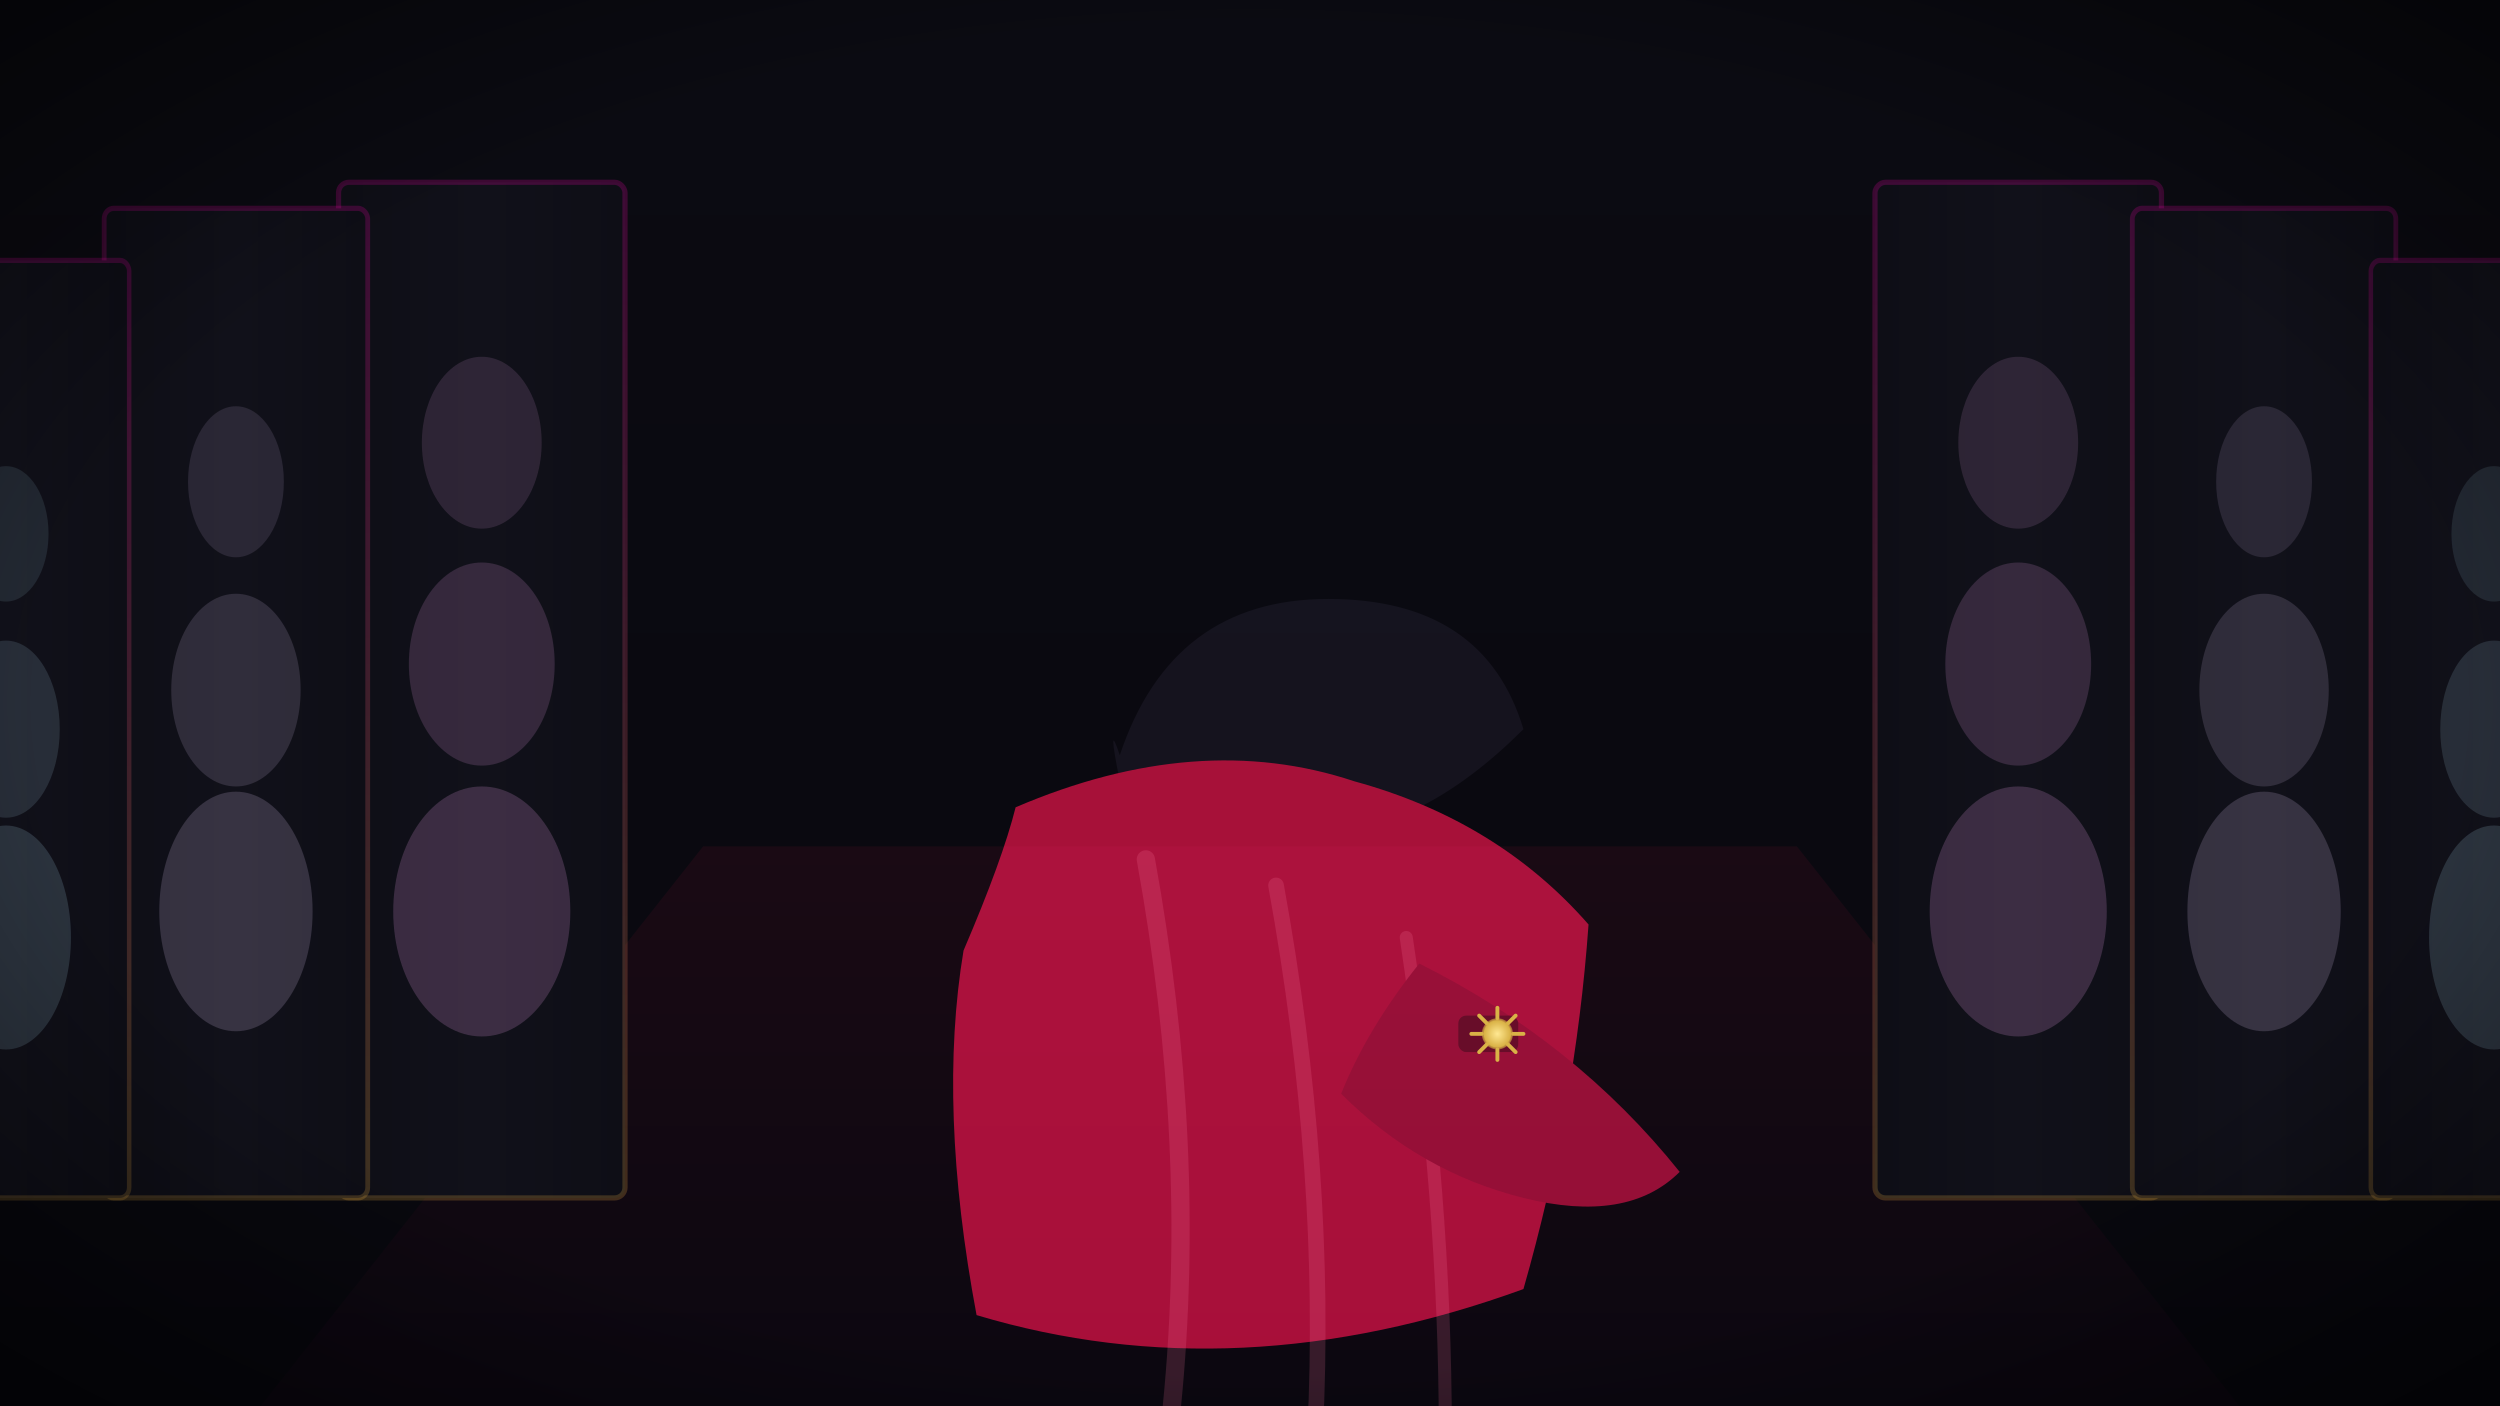 <?xml version="1.0" encoding="UTF-8"?>
<svg xmlns="http://www.w3.org/2000/svg" viewBox="0 0 1920 1080" role="img" aria-labelledby="title desc">
  <title id="title">Hall of Mirrors — Pop Song Summer</title>
  <desc id="desc">Tight corridor of warped mirrors showing the narrator as different ages/selves; the Woman in Red pulling forward; tape-warp color fringe; subtle sun insignia glow.</desc>

  <defs>
    <!-- Corridor background -->
    <linearGradient id="bg" x1="0%" y1="0%" x2="0%" y2="100%">
      <stop offset="0%" stop-color="#0b0b12"/>
      <stop offset="60%" stop-color="#0a0910"/>
      <stop offset="100%" stop-color="#07070d"/>
    </linearGradient>

    <!-- Floor -->
    <linearGradient id="floor" x1="0%" y1="0%" x2="0%" y2="100%">
      <stop offset="0%" stop-color="#1a0a14"/>
      <stop offset="100%" stop-color="#0b0710"/>
    </linearGradient>

    <!-- Mirror surface -->
    <linearGradient id="mirror" x1="0%" y1="0%" x2="100%" y2="0%">
      <stop offset="0%" stop-color="#0e0e16"/>
      <stop offset="50%" stop-color="#11111a"/>
      <stop offset="100%" stop-color="#0e0e16"/>
    </linearGradient>

    <!-- Mirror border glow -->
    <linearGradient id="edge" x1="0%" y1="0%" x2="0%" y2="100%">
      <stop offset="0%" stop-color="rgba(255,0,180,0.2)"/>
      <stop offset="100%" stop-color="rgba(255,190,70,0.2)"/>
    </linearGradient>

    <!-- Warp filter -->
    <filter id="warp" x="-20%" y="-20%" width="140%" height="140%">
      <feTurbulence type="fractalNoise" baseFrequency="0.008" numOctaves="2" seed="7" result="noise"/>
      <feDisplacementMap in="SourceGraphic" in2="noise" scale="12" xChannelSelector="R" yChannelSelector="G"/>
    </filter>

    <!-- Tape-warp fringe -->
    <filter id="fringe" x="-10%" y="-10%" width="120%" height="120%">
      <feOffset in="SourceGraphic" dx="-2" dy="0" result="r"/>
      <feOffset in="SourceGraphic" dx="2" dy="0" result="b"/>
      <feColorMatrix in="r" type="matrix"
        values="1 0 0 0 0
                0 0 0 0 0
                0 0 0 0 0
                0 0 0 1 0" result="rc"/>
      <feColorMatrix in="b" type="matrix"
        values="0 0 0 0 0
                0 0 0 0 0
                0 0 1 0 0
                0 0 0 1 0" result="bc"/>
      <feBlend in="rc" in2="bc" mode="screen" result="rb"/>
      <feBlend in="rb" in2="SourceGraphic" mode="screen"/>
    </filter>

    <!-- Insignia gold -->
    <radialGradient id="gold" cx="50%" cy="50%" r="60%">
      <stop offset="0%" stop-color="#ffe789"/>
      <stop offset="70%" stop-color="#d6af37"/>
      <stop offset="100%" stop-color="rgba(168,122,34,0)"/>
    </radialGradient>
    <filter id="glow" x="-50%" y="-50%" width="200%" height="200%">
      <feGaussianBlur stdDeviation="4"/>
    </filter>

    <!-- Vignette -->
    <radialGradient id="vignette" cx="50%" cy="50%" r="80%">
      <stop offset="60%" stop-color="rgba(0,0,0,0)"/>
      <stop offset="100%" stop-color="rgba(0,0,0,0.82)"/>
    </radialGradient>
  </defs>

  <!-- Background -->
  <rect width="1920" height="1080" fill="url(#bg)"/>

  <!-- Floor perspective trapezoid -->
  <polygon points="200,1080 1720,1080 1380,650 540,650" fill="url(#floor)"/>

  <!-- Mirrors left -->
  <g id="mirrorsLeft">
    <!-- 5 panels -->
    <g transform="translate(260,140)">
      <rect x="0" y="0" width="220" height="780" fill="url(#mirror)" stroke="url(#edge)" stroke-width="4" rx="8"/>
      <g filter="url(#warp)" opacity="0.9">
        <!-- silhouettes as reflections (younger to older) -->
        <ellipse cx="110" cy="200" rx="46" ry="66" fill="rgba(200,140,200,0.18)"/>
        <ellipse cx="110" cy="370" rx="56" ry="78" fill="rgba(200,140,200,0.22)"/>
        <ellipse cx="110" cy="560" rx="68" ry="96" fill="rgba(200,140,200,0.26)"/>
      </g>
    </g>
    <g transform="translate(80,160) scale(0.92,1)">
      <rect x="0" y="0" width="220" height="760" fill="url(#mirror)" stroke="url(#edge)" stroke-width="4" rx="8"/>
      <g filter="url(#warp)" opacity="0.85">
        <ellipse cx="110" cy="210" rx="40" ry="58" fill="rgba(200,180,220,0.16)"/>
        <ellipse cx="110" cy="370" rx="54" ry="74" fill="rgba(200,180,220,0.2)"/>
        <ellipse cx="110" cy="540" rx="64" ry="92" fill="rgba(200,180,220,0.24)"/>
      </g>
    </g>
    <g transform="translate(-90,200) scale(0.86,1)">
      <rect x="0" y="0" width="220" height="720" fill="url(#mirror)" stroke="url(#edge)" stroke-width="4" rx="8"/>
      <g filter="url(#warp)" opacity="0.8">
        <ellipse cx="110" cy="210" rx="38" ry="52" fill="rgba(160,200,220,0.16)"/>
        <ellipse cx="110" cy="360" rx="48" ry="68" fill="rgba(160,200,220,0.2)"/>
        <ellipse cx="110" cy="520" rx="58" ry="86" fill="rgba(160,200,220,0.24)"/>
      </g>
    </g>
    <g transform="translate(-260,240) scale(0.8,1)">
      <rect x="0" y="0" width="220" height="680" fill="url(#mirror)" stroke="url(#edge)" stroke-width="4" rx="8"/>
      <g filter="url(#warp)" opacity="0.75">
        <ellipse cx="110" cy="210" rx="36" ry="50" fill="rgba(160,200,220,0.14)"/>
        <ellipse cx="110" cy="350" rx="46" ry="62" fill="rgba(160,200,220,0.18)"/>
        <ellipse cx="110" cy="500" rx="54" ry="80" fill="rgba(160,200,220,0.22)"/>
      </g>
    </g>
    <g transform="translate(-420,280) scale(0.74,1)">
      <rect x="0" y="0" width="220" height="640" fill="url(#mirror)" stroke="url(#edge)" stroke-width="4" rx="8"/>
      <g filter="url(#warp)" opacity="0.7">
        <ellipse cx="110" cy="210" rx="34" ry="48" fill="rgba(160,200,220,0.12)"/>
        <ellipse cx="110" cy="340" rx="42" ry="58" fill="rgba(160,200,220,0.16)"/>
        <ellipse cx="110" cy="480" rx="50" ry="74" fill="rgba(160,200,220,0.2)"/>
      </g>
    </g>
  </g>

  <!-- Mirrors right (mirrored via scaleX(-1)) -->
  <g id="mirrorsRight" transform="translate(1920,0) scale(-1,1)">
    <use href="#mirrorsLeft"/>
  </g>

  <!-- Woman in Red (center forward) with fringe -->
  <g id="woman" filter="url(#fringe)" transform="translate(0,20)">
    <!-- Motion ground shadow -->
    <ellipse cx="960" cy="820" rx="240" ry="36" fill="rgba(0,0,0,0.5)"/>
    <!-- Silhouette -->
    <path d="M860,560 q40,-120 160,-120 q120,0 150,100 q-40,40 -80,60 q-10,60 -20,120 q-100,50 -220,10 q20,-90 10,-150 q-10,-50 0,-20 z"
          fill="#0b0a0f"/>
    <!-- Velvet coat -->
    <path d="M780,600 q140,-60 260,-20 q110,30 180,110 q-10,140 -50,280 q-220,80 -420,20 q-30,-160 -10,-280 q30,-70 40,-110 z"
          fill="#a3082c"/>
    <!-- Coat sheen -->
    <g opacity="0.5" stroke="rgba(255,120,160,0.35)" stroke-linecap="round">
      <path d="M880,640 q40,220 20,420" stroke-width="14" fill="none"/>
      <path d="M980,660 q40,220 30,420" stroke-width="12" fill="none"/>
      <path d="M1080,700 q30,200 30,380" stroke-width="10" fill="none"/>
    </g>
    <!-- Outstretched arm pulling -->
    <path d="M1090,720 q120,60 200,160 q-40,40 -120,20 q-80,-20 -140,-80 q20,-50 60,-100 z" fill="#8e0728"/>
    <!-- Cuff + insignia -->
    <rect x="1120" y="760" width="46" height="28" rx="6" fill="#5a0418"/>
    <g transform="translate(1150,774)">
      <circle cx="0" cy="0" r="12" fill="url(#gold)" filter="url(#glow)"/>
      <g stroke="#d6af37" stroke-linecap="round" stroke-width="3">
        <line x1="0" y1="-20" x2="0" y2="-12"/>
        <line x1="0" y1="12" x2="0" y2="20"/>
        <line x1="-20" y1="0" x2="-12" y2="0"/>
        <line x1="12" y1="0" x2="20"  y2="0"/>
        <line x1="-14" y1="-14" x2="-8" y2="-8"/>
        <line x1="14"  y1="-14" x2="8"  y2="-8"/>
        <line x1="-14" y1="14"  x2="-8" y2="8"/>
        <line x1="14"  y1="14"  x2="8"  y2="8"/>
      </g>
    </g>
  </g>

  <!-- Vignette -->
  <rect width="1920" height="1080" fill="url(#vignette)"/>
</svg>
